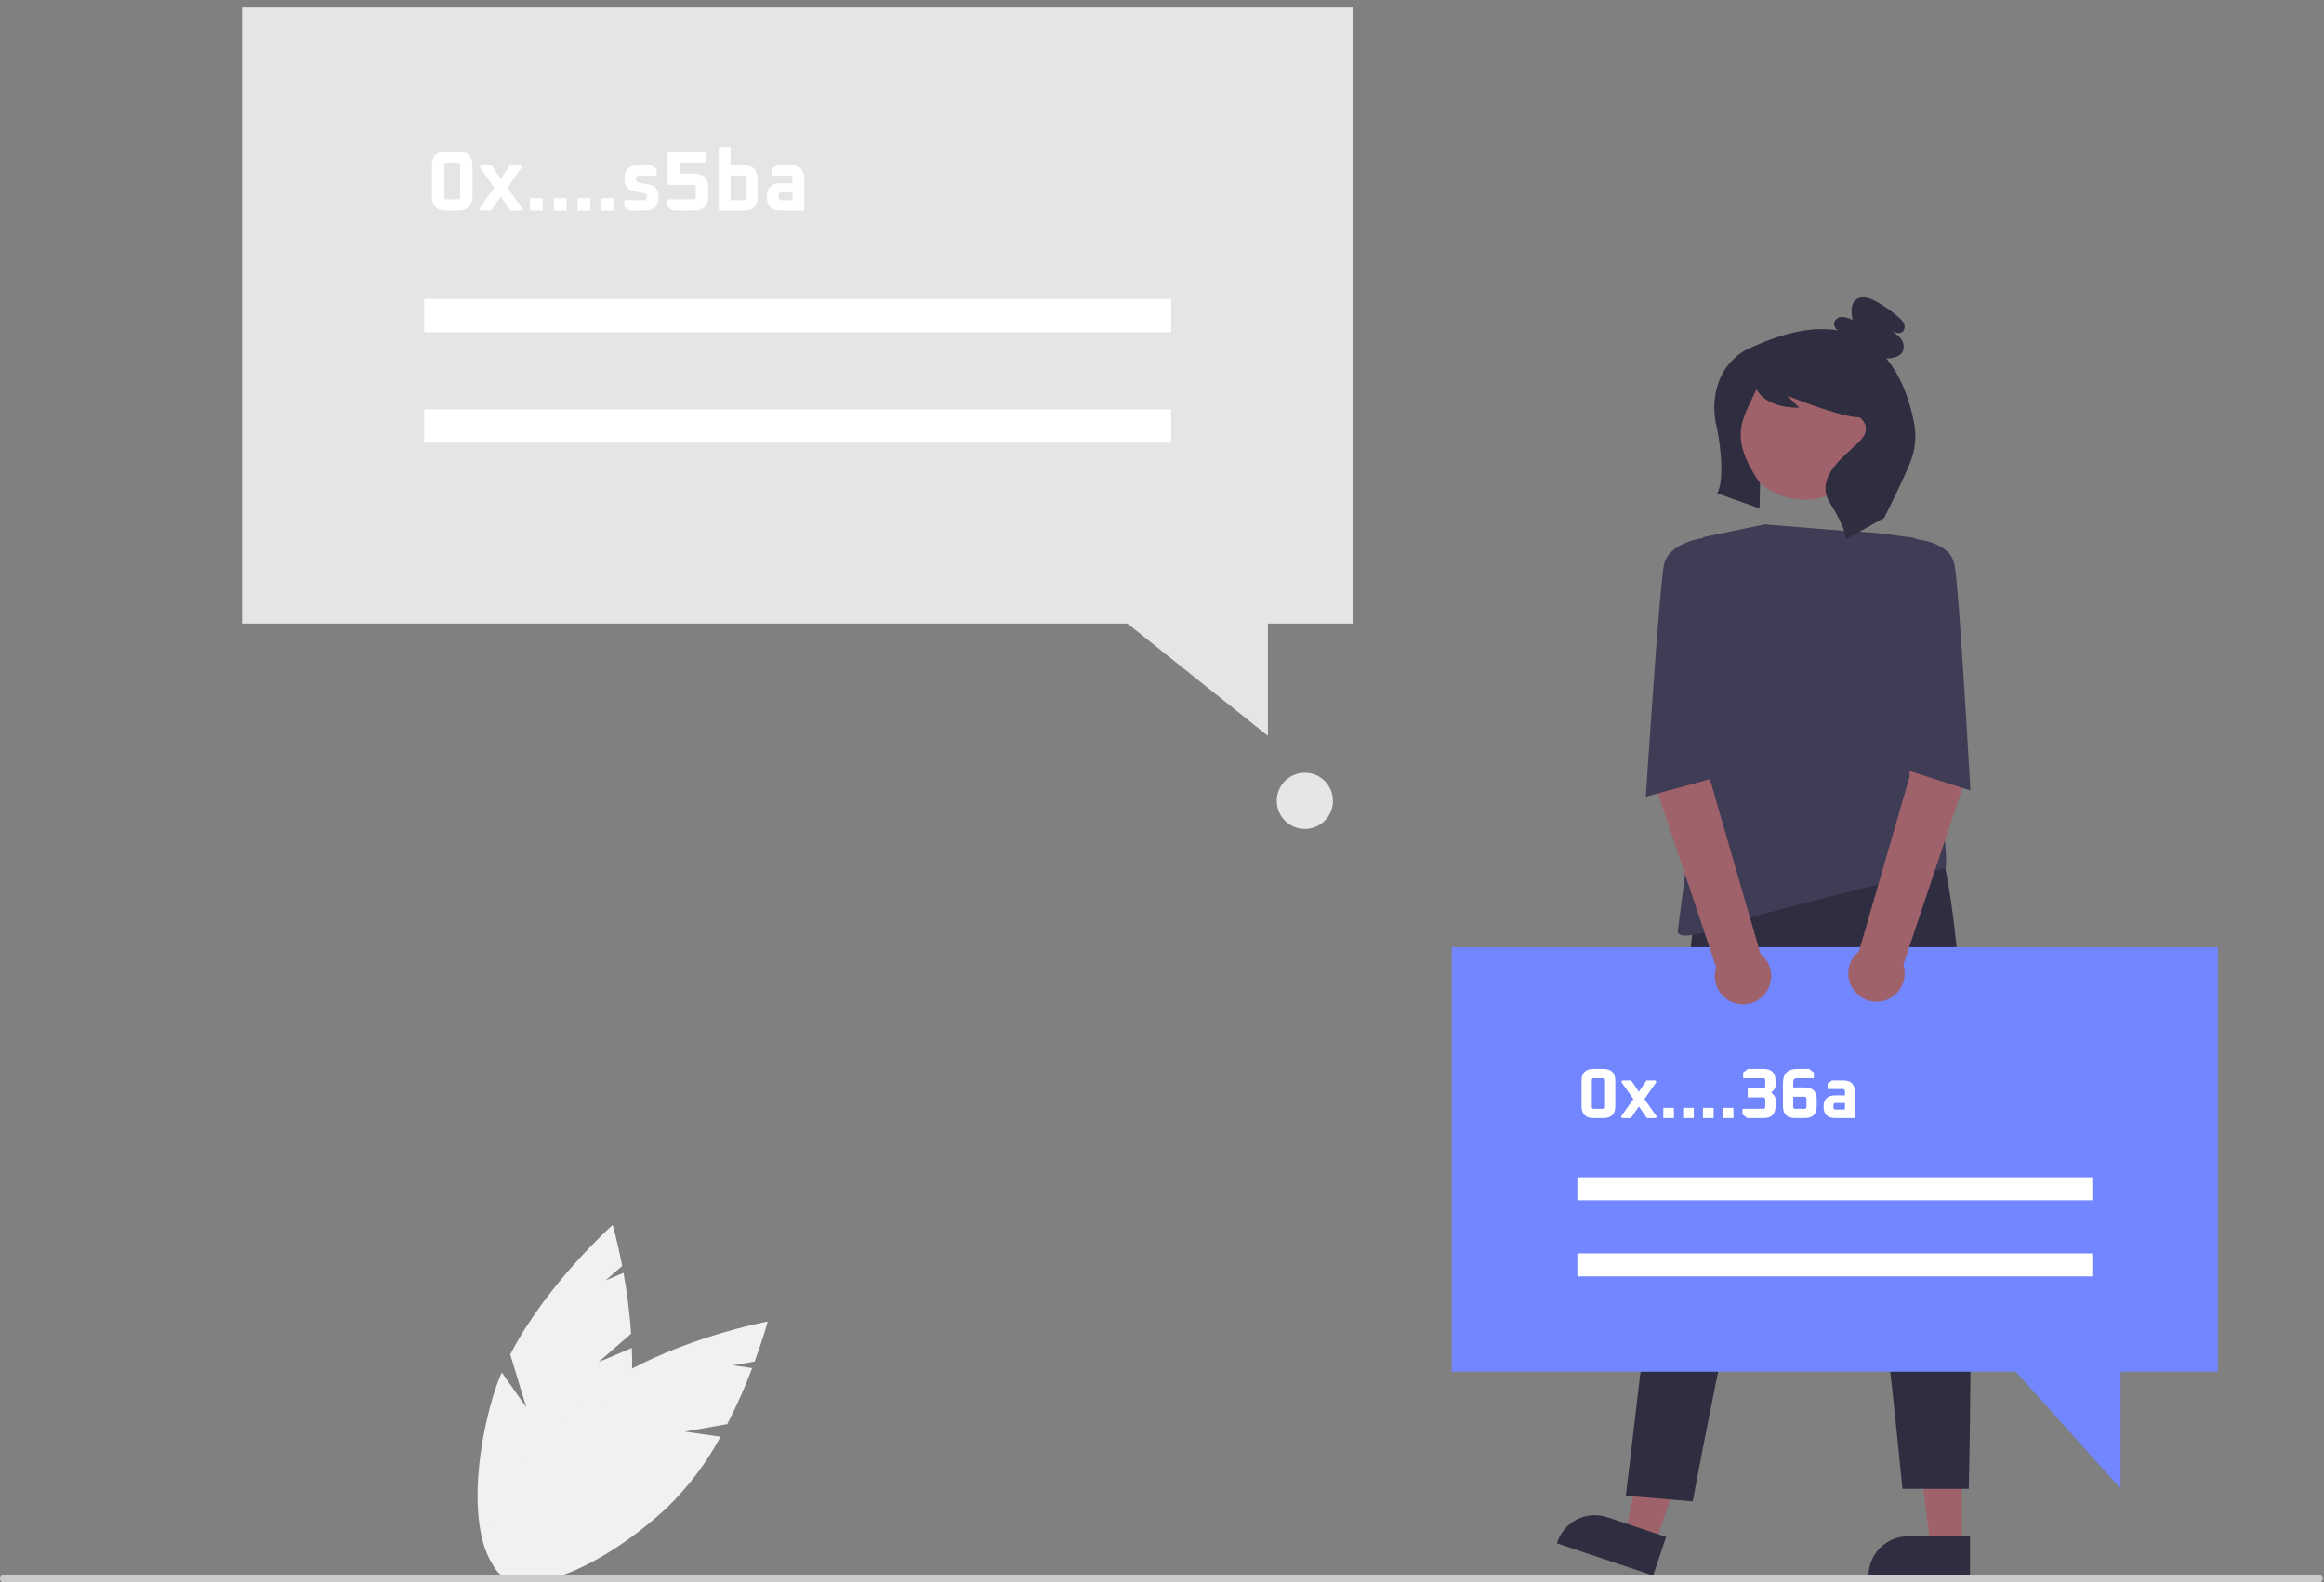 <svg viewBox="0 0 326 222" fill="none" xmlns="http://www.w3.org/2000/svg">
<rect x="0" y="0" width="326" height="222" fill="#808080" stroke="none"/>
<g clip-path="url(#clip0_2905_192)">
<path d="M189.856 87.485H177.851V103.229L158.165 87.485H33.941V1.06H189.856V87.485Z" fill="#E5E5E5"/>
<path d="M164.289 41.932H59.506V46.613H164.289V41.932Z" fill="white"/>
<path d="M164.289 57.416H59.506V62.098H164.289V57.416Z" fill="white"/>
<path d="M183.036 116.294C185.212 116.294 186.977 114.53 186.977 112.353C186.977 110.177 185.212 108.413 183.036 108.413C180.86 108.413 179.096 110.177 179.096 112.353C179.096 114.53 180.86 116.294 183.036 116.294Z" fill="#E6E6E6"/>
<path d="M275.219 216.971H270.804L268.703 199.94H275.219L275.219 216.971Z" fill="#9F616A"/>
<path d="M276.344 221.251L262.107 221.25V221.07C262.108 219.601 262.691 218.191 263.73 217.152C264.77 216.113 266.179 215.529 267.649 215.529L276.344 215.529L276.344 221.251Z" fill="#2F2E41"/>
<path d="M232.186 216.621L228 215.217L231.422 198.402L237.6 200.473L232.186 216.621Z" fill="#9F616A"/>
<path d="M231.894 221.037L218.396 216.511L218.454 216.34C218.921 214.947 219.922 213.796 221.238 213.141C222.554 212.486 224.075 212.381 225.469 212.848L233.713 215.612L231.894 221.037Z" fill="#2F2E41"/>
<path d="M237.629 128.953L228.068 209.838L237.446 210.629C237.446 210.629 252.196 131.104 256.744 140.524C261.291 149.945 266.863 208.864 266.863 208.864H276.17C276.17 208.864 278.556 116.934 268.812 112.386L237.629 128.953Z" fill="#2F2E41"/>
<path d="M262.411 62.315C263.313 57.191 259.892 52.306 254.768 51.403C249.645 50.501 244.76 53.922 243.857 59.046C242.954 64.17 246.376 69.055 251.499 69.958C256.623 70.861 261.508 67.439 262.411 62.315Z" fill="#9F616A"/>
<path d="M247.536 73.568L259.554 74.542C259.554 74.542 269.136 74.705 273.034 77.303C276.932 79.902 269.298 95.982 269.298 95.982C269.298 95.982 267.314 102.357 268.811 105.24C273.669 114.593 272.949 121.796 272.949 121.796C272.949 121.796 262.964 124.08 245.749 128.628C245.749 128.628 235.03 132.851 235.355 130.577C235.68 128.303 238.928 102.316 238.928 102.316V75.354L247.536 73.568Z" fill="#3F3D56"/>
<path d="M268.56 59.66C268.08 56.977 267.002 53.172 264.603 50.286C264.678 50.287 264.754 50.29 264.829 50.288C265.654 50.264 266.592 50.004 266.933 49.252C267.043 48.951 267.07 48.626 267.013 48.311C266.955 47.996 266.814 47.702 266.604 47.46C266.179 46.981 265.67 46.584 265.103 46.286C265.681 46.638 266.499 46.964 266.961 46.469C267.08 46.32 267.154 46.14 267.174 45.95C267.194 45.761 267.16 45.569 267.075 45.399C266.899 45.06 266.653 44.763 266.353 44.528C265.38 43.667 264.315 42.916 263.179 42.288C262.298 41.801 261.141 41.411 260.351 42.033C259.546 42.667 259.675 43.901 259.882 44.904C259.431 44.641 258.924 44.488 258.403 44.458C258.143 44.45 257.888 44.533 257.681 44.692C257.474 44.851 257.329 45.076 257.269 45.329C257.261 45.529 257.306 45.728 257.398 45.906C257.489 46.084 257.626 46.235 257.793 46.345C254.687 45.834 250.719 46.414 245.645 48.762C245.645 48.762 240.726 50.401 240.476 56.878C240.451 57.913 240.566 58.948 240.818 59.953C241.095 61.127 242.081 66.886 240.898 69.214L246.822 71.325L246.89 67.776C242.286 61.129 244.56 58.69 246.353 54.692C246.356 54.685 246.361 54.679 246.367 54.674C246.374 54.669 246.381 54.667 246.389 54.666C246.397 54.665 246.405 54.667 246.412 54.671C246.419 54.674 246.425 54.68 246.429 54.687C246.76 55.255 248.03 57.204 252.399 57.204L250.71 55.515C250.71 55.515 258.139 58.555 260.84 58.555C260.84 58.555 262.866 59.905 260.84 61.931C258.814 63.958 254.38 66.94 256.744 70.654C259.108 74.369 258.904 75.687 258.904 75.687L264.307 72.648C264.307 72.648 267.606 66.118 268.192 64.195C268.673 62.734 268.799 61.18 268.56 59.66Z" fill="#2F2E41"/>
<path d="M203.643 132.866H311.12V192.442H297.468V208.826L282.761 192.442H203.643V132.866Z" fill="#7186FF"/>
<path d="M293.497 165.17H221.266V168.397H293.497V165.17Z" fill="white"/>
<path d="M293.497 175.845H221.266V179.072H293.497V175.845Z" fill="white"/>
<path d="M274.212 94.693L267.908 96.225L267.86 108.985L260.77 133.458C260.202 133.907 259.768 134.503 259.516 135.181C259.263 135.859 259.2 136.593 259.335 137.304C259.47 138.015 259.797 138.675 260.281 139.213C260.764 139.751 261.386 140.147 262.079 140.357C262.771 140.566 263.508 140.582 264.209 140.403C264.91 140.223 265.548 139.856 266.055 139.339C266.561 138.822 266.917 138.177 267.082 137.472C267.248 136.768 267.218 136.032 266.994 135.343L275.471 110.008L274.212 94.693Z" fill="#9F616A"/>
<path d="M232.254 94.425L239.817 96.585L239.864 109.345L246.955 133.818C247.522 134.267 247.956 134.863 248.209 135.541C248.462 136.219 248.524 136.953 248.389 137.664C248.255 138.375 247.928 139.035 247.444 139.573C246.96 140.112 246.338 140.507 245.646 140.717C244.953 140.926 244.217 140.942 243.516 140.763C242.815 140.584 242.176 140.216 241.67 139.699C241.163 139.182 240.808 138.537 240.642 137.832C240.476 137.128 240.507 136.392 240.73 135.704L232.254 110.368V94.425Z" fill="#9F616A"/>
<path d="M264.752 76.004L266.314 75.495C267.191 75.209 268.145 75.275 268.975 75.679C268.975 75.679 273.522 76.004 274.172 79.252C274.821 82.501 276.401 110.894 276.401 110.894L266.769 107.829L264.752 76.004Z" fill="#3F3D56"/>
<path d="M242.827 76.004L240.062 75.865L239.186 75.427C239.186 75.427 234.057 76.004 233.407 79.252C232.757 82.501 230.867 111.769 230.867 111.769L240.499 109.142L242.827 76.004Z" fill="#3F3D56"/>
<path d="M83.965 191.088L88.531 187.105C88.335 184.244 87.979 181.397 87.463 178.576L84.943 179.642L87.281 177.602C86.608 174.121 85.942 171.857 85.942 171.857C85.942 171.857 76.731 180.038 71.576 190.018L73.837 197.457L70.383 192.538C69.869 193.726 69.431 194.944 69.07 196.187C65.476 208.726 66.657 220.065 71.709 221.514C76.76 222.962 83.769 213.971 87.363 201.431C88.412 197.415 88.839 193.261 88.629 189.115L83.965 191.088Z" fill="#F1F1F1"/>
<path d="M96.054 200.838L102.022 199.789C103.333 197.239 104.5 194.617 105.516 191.935L102.808 191.545L105.863 191.008C107.087 187.68 107.687 185.398 107.687 185.398C107.687 185.398 95.573 187.639 86.002 193.518L84.092 201.055L83.678 195.059C82.625 195.81 81.62 196.626 80.669 197.503C71.111 206.38 66.261 216.697 69.837 220.548C73.412 224.399 84.06 220.325 93.618 211.449C96.592 208.553 99.104 205.218 101.067 201.56L96.054 200.838Z" fill="#F1F1F1"/>
<path d="M325.307 222H0.526C0.386 222 0.252 221.946 0.154 221.849C0.055 221.752 0 221.621 0 221.484C0 221.347 0.055 221.216 0.154 221.119C0.252 221.022 0.386 220.968 0.526 220.968H325.307C325.446 220.968 325.58 221.022 325.678 221.119C325.777 221.216 325.832 221.347 325.832 221.484C325.832 221.621 325.777 221.752 325.678 221.849C325.58 221.946 325.446 222 325.307 222Z" fill="#CBCBCB"/>
<path d="M60.591 27.513V23.265C60.591 21.921 61.263 21.249 62.607 21.249H64.263C65.607 21.249 66.279 21.921 66.279 23.265V27.513C66.279 28.857 65.607 29.529 64.263 29.529H62.607C61.263 29.529 60.591 28.857 60.591 27.513ZM62.319 27.609C62.319 27.849 62.439 27.969 62.679 27.969H64.191C64.431 27.969 64.551 27.849 64.551 27.609V23.169C64.551 22.929 64.431 22.809 64.191 22.809H62.679C62.439 22.809 62.319 22.929 62.319 23.169V27.609ZM67.24 29.253L69.316 26.325L67.3 23.469L67.432 23.193H68.956L70.24 25.089L71.524 23.193H73.048L73.18 23.469L71.176 26.325L73.24 29.253L73.108 29.529H71.584L70.24 27.573L68.896 29.529H67.372L67.24 29.253ZM74.352 29.529V27.813H76.14V29.529H74.352ZM77.692 29.529V27.813H79.48V29.529H77.692ZM81.032 29.529V27.813H82.82V29.529H81.032ZM84.372 29.529V27.813H86.16V29.529H84.372ZM87.58 28.989V28.089H90.34C90.612 28.089 90.748 27.937 90.748 27.633C90.748 27.321 90.636 27.145 90.412 27.105L89.116 26.889C88.092 26.713 87.58 26.121 87.58 25.113C87.58 23.833 88.228 23.193 89.524 23.193H91.384L92.104 23.733V24.633H89.62C89.348 24.633 89.212 24.785 89.212 25.089C89.212 25.409 89.336 25.589 89.584 25.629L90.868 25.845C91.884 26.013 92.392 26.597 92.392 27.597C92.392 28.885 91.74 29.529 90.436 29.529H88.3L87.58 28.989ZM93.529 28.905V27.969H97.249C97.489 27.969 97.609 27.849 97.609 27.609V26.289C97.609 26.049 97.489 25.929 97.249 25.929H93.649V21.249H98.977V22.809H95.377V24.369H97.321C98.665 24.369 99.337 25.041 99.337 26.385V27.513C99.337 28.857 98.665 29.529 97.321 29.529H94.333L93.529 28.905ZM100.827 29.529V20.649H102.483V23.193H104.331C105.627 23.193 106.275 23.841 106.275 25.137V27.585C106.275 28.881 105.627 29.529 104.331 29.529H100.827ZM102.483 28.089H104.235C104.491 28.089 104.619 27.961 104.619 27.705V25.017C104.619 24.761 104.491 24.633 104.235 24.633H102.483V28.089ZM109.513 29.529C108.217 29.529 107.569 28.893 107.569 27.621C107.569 26.349 108.217 25.713 109.513 25.713H111.169V25.017C111.169 24.761 111.041 24.633 110.785 24.633H108.241V23.733L108.961 23.193H110.881C112.177 23.193 112.825 23.841 112.825 25.137V29.529H109.513ZM109.225 27.705C109.225 27.961 109.353 28.089 109.609 28.089H111.169V26.985H109.609C109.353 26.985 109.225 27.113 109.225 27.369V27.705Z" fill="white"/>
<path d="M221.852 155.173V151.633C221.852 150.513 222.412 149.953 223.532 149.953H224.912C226.032 149.953 226.592 150.513 226.592 151.633V155.173C226.592 156.293 226.032 156.853 224.912 156.853H223.532C222.412 156.853 221.852 156.293 221.852 155.173ZM223.292 155.253C223.292 155.453 223.392 155.553 223.592 155.553H224.852C225.052 155.553 225.152 155.453 225.152 155.253V151.553C225.152 151.353 225.052 151.253 224.852 151.253H223.592C223.392 151.253 223.292 151.353 223.292 151.553V155.253ZM227.393 156.623L229.123 154.183L227.443 151.803L227.553 151.573H228.823L229.893 153.153L230.963 151.573H232.233L232.343 151.803L230.673 154.183L232.393 156.623L232.283 156.853H231.013L229.893 155.223L228.773 156.853H227.503L227.393 156.623ZM233.32 156.853V155.423H234.81V156.853H233.32ZM236.103 156.853V155.423H237.593V156.853H236.103ZM238.886 156.853V155.423H240.376V156.853H238.886ZM241.67 156.853V155.423H243.16V156.853H241.67ZM244.423 156.333V155.553H247.323C247.523 155.553 247.623 155.453 247.623 155.253V154.253C247.623 154.053 247.523 153.953 247.323 153.953H245.163V152.653H247.323C247.523 152.653 247.623 152.553 247.623 152.353V151.553C247.623 151.353 247.523 151.253 247.323 151.253H244.523V150.473L245.193 149.953H247.383C248.503 149.953 249.063 150.513 249.063 151.633V152.273C249.063 152.54 248.979 152.756 248.813 152.923L248.463 153.273L248.813 153.623C248.979 153.79 249.063 154.006 249.063 154.273V155.173C249.063 156.293 248.503 156.853 247.383 156.853H245.093L244.423 156.333ZM250.104 155.173V151.973C250.104 150.626 250.777 149.953 252.124 149.953H253.774L254.444 150.473V151.253H252.084C251.724 151.253 251.544 151.433 251.544 151.793V152.553H253.164C254.284 152.553 254.844 153.113 254.844 154.233V155.173C254.844 156.293 254.284 156.853 253.164 156.853H251.784C250.664 156.853 250.104 156.293 250.104 155.173ZM251.544 155.253C251.544 155.453 251.644 155.553 251.844 155.553H253.104C253.304 155.553 253.404 155.453 253.404 155.253V154.153C253.404 153.953 253.304 153.853 253.104 153.853H251.544V155.253ZM257.425 156.853C256.345 156.853 255.805 156.323 255.805 155.263C255.805 154.203 256.345 153.673 257.425 153.673H258.805V153.093C258.805 152.88 258.699 152.773 258.485 152.773H256.365V152.023L256.965 151.573H258.565C259.645 151.573 260.185 152.113 260.185 153.193V156.853H257.425ZM257.185 155.333C257.185 155.546 257.292 155.653 257.505 155.653H258.805V154.733H257.505C257.292 154.733 257.185 154.84 257.185 155.053V155.333Z" fill="white"/>
</g>
<defs>
<clipPath id="clip0_2905_192">
<rect width="326" height="222" fill="white"/>
</clipPath>
</defs>
</svg>
